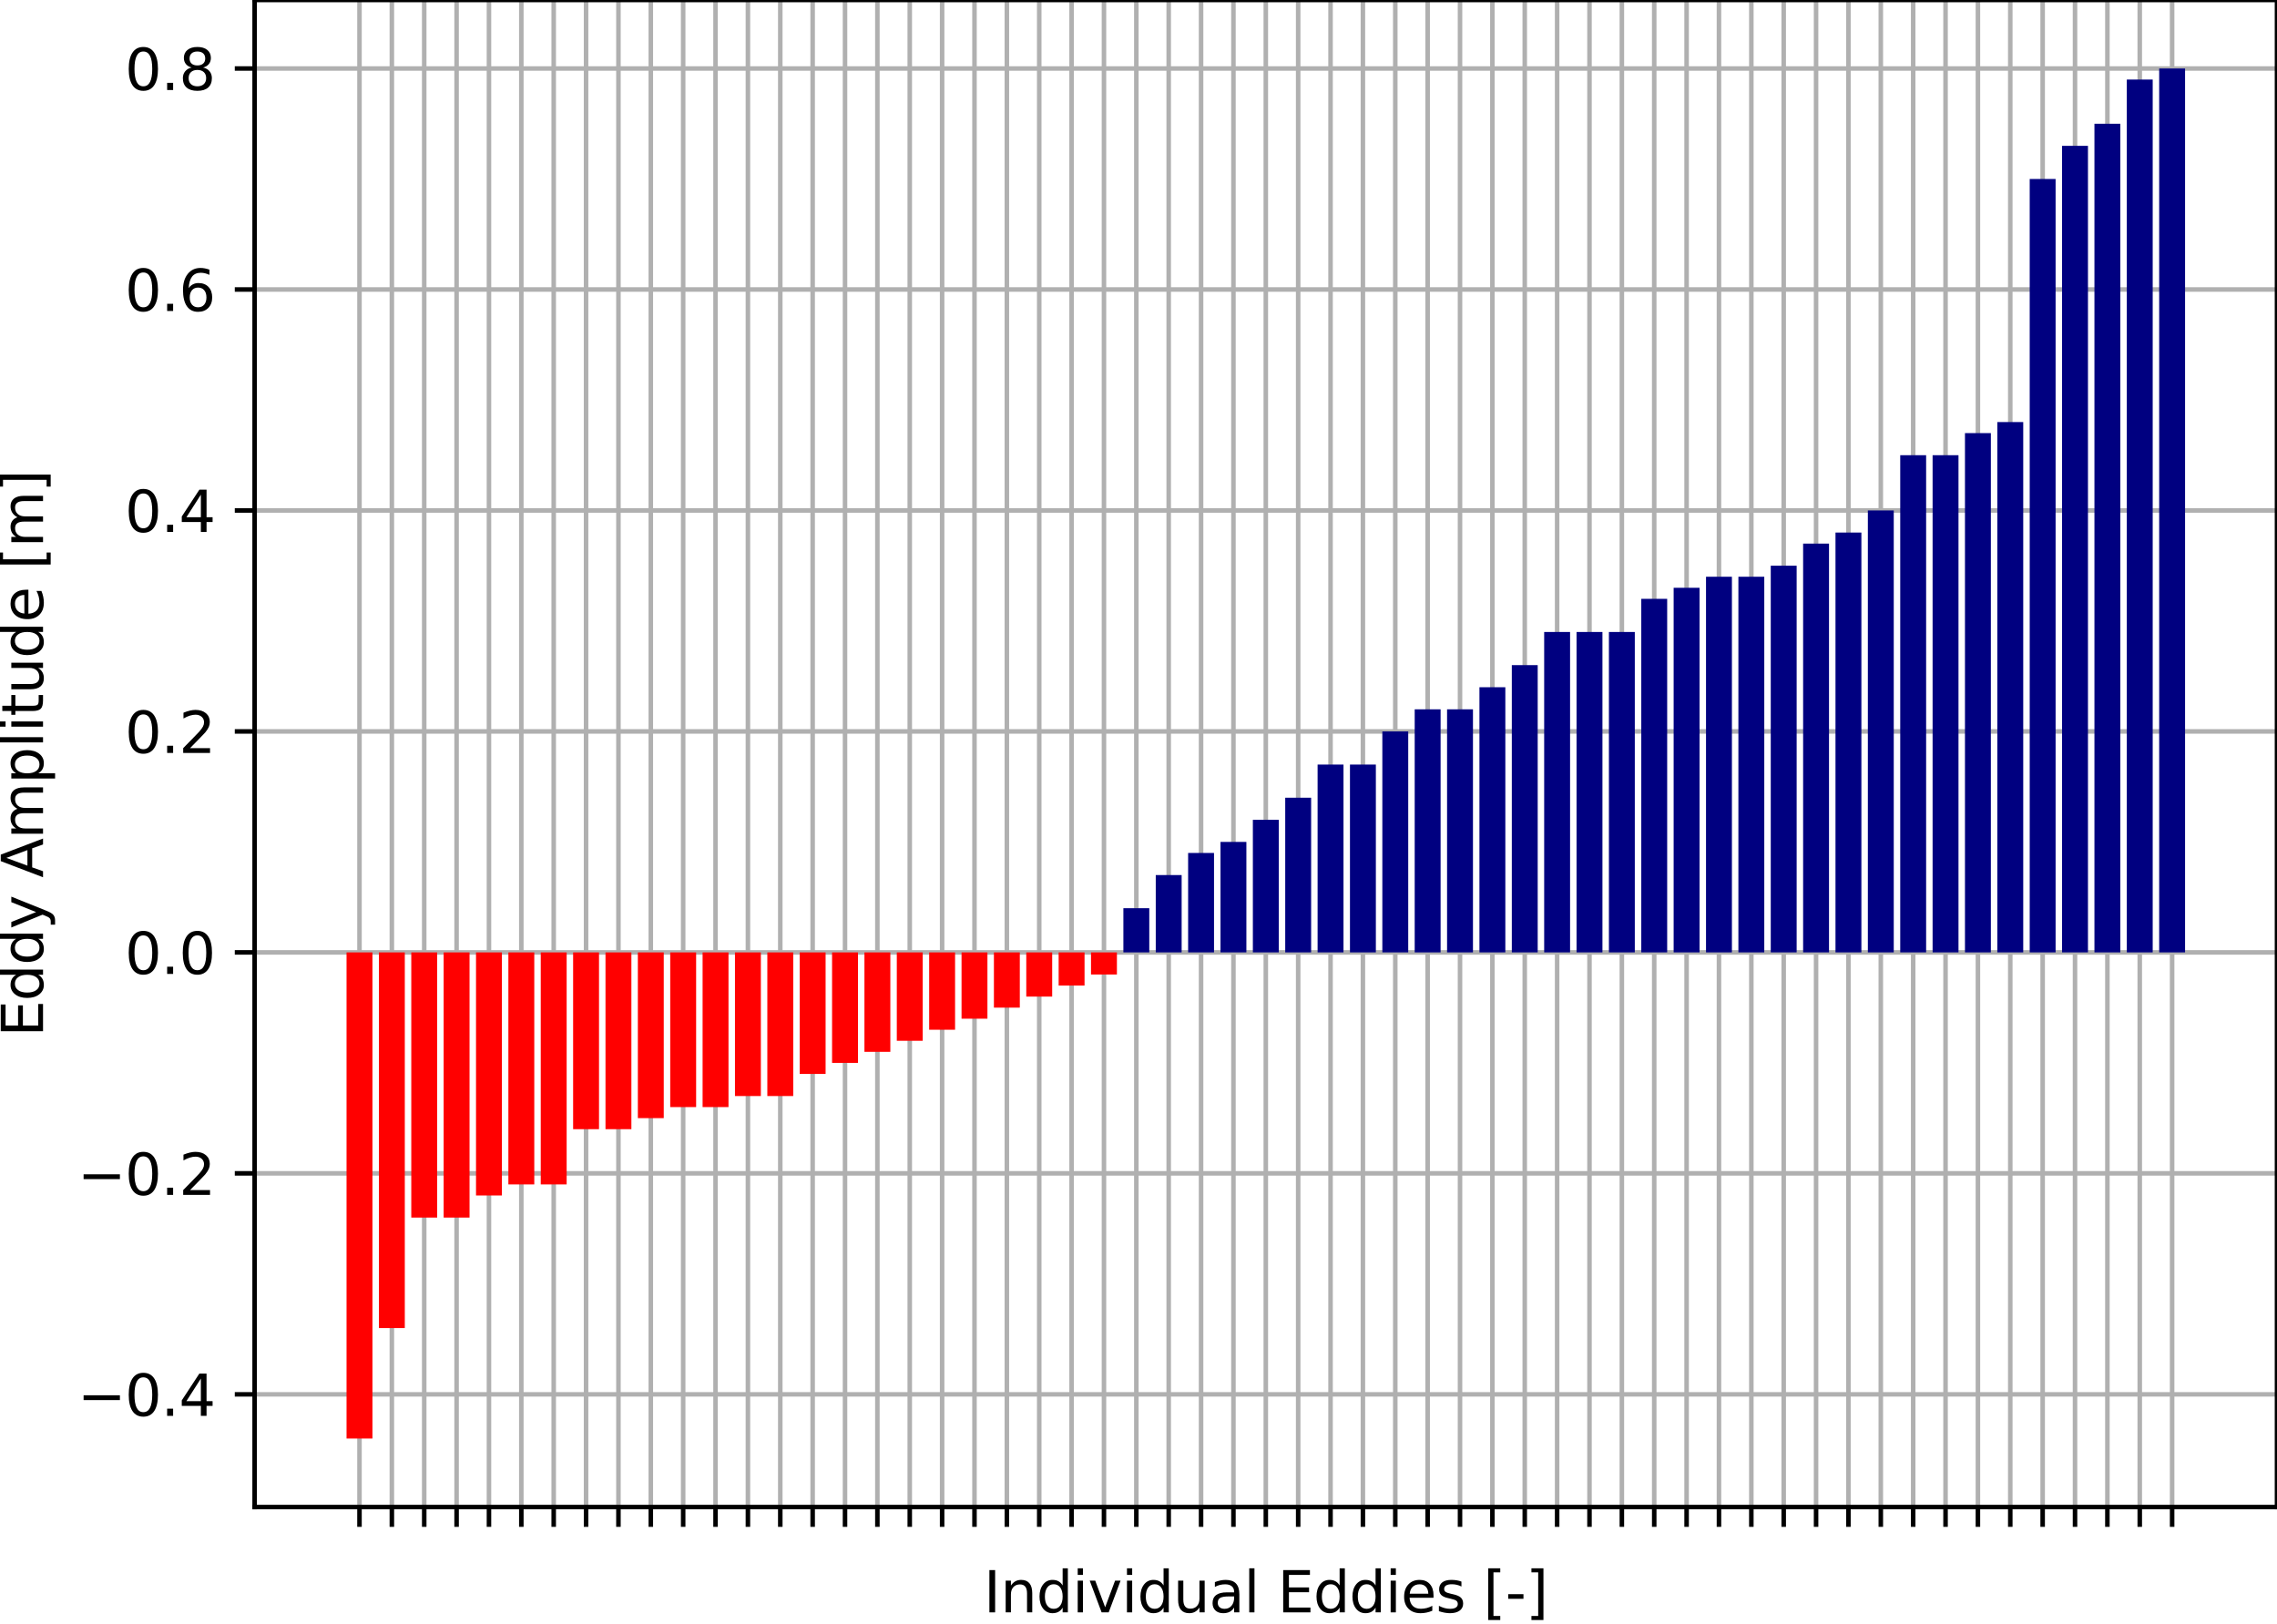 <?xml version="1.0" encoding="utf-8" standalone="no"?>
<!DOCTYPE svg PUBLIC "-//W3C//DTD SVG 1.1//EN"
  "http://www.w3.org/Graphics/SVG/1.1/DTD/svg11.dtd">
<svg xmlns:xlink="http://www.w3.org/1999/xlink" width="402.081pt" height="286.79pt" viewBox="0 0 402.081 286.79" xmlns="http://www.w3.org/2000/svg" version="1.1">
 <defs>
  <style type="text/css">*{stroke-linejoin: round; stroke-linecap: butt}</style>
 </defs>
 <g id="figure_1">
  <g id="patch_1">
   <path d="M 0 286.79 
L 402.081 286.79 
L 402.081 -0 
L 0 -0 
z
" style="fill: #ffffff"/>
  </g>
  <g id="axes_1">
   <g id="patch_2">
    <path d="M 44.961 266.112 
L 402.081 266.112 
L 402.081 -0 
L 44.961 -0 
z
" style="fill: #ffffff"/>
   </g>
   <g id="matplotlib.axis_1">
    <g id="xtick_1">
     <g id="line2d_1">
      <path d="M 63.48 266.112 
L 63.48 -0 
" clip-path="url(#pcb99b4ede4)" style="fill: none; stroke: #b0b0b0; stroke-width: 0.8; stroke-linecap: square"/>
     </g>
     <g id="line2d_2">
      <defs>
       <path id="m87796b7825" d="M 0 0 
L 0 3.5 
" style="stroke: #000000; stroke-width: 0.8"/>
      </defs>
      <g>
       <use xlink:href="#m87796b7825" x="63.48" y="266.112" style="stroke: #000000; stroke-width: 0.8"/>
      </g>
     </g>
    </g>
    <g id="xtick_2">
     <g id="line2d_3">
      <path d="M 69.196 266.112 
L 69.196 -0 
" clip-path="url(#pcb99b4ede4)" style="fill: none; stroke: #b0b0b0; stroke-width: 0.8; stroke-linecap: square"/>
     </g>
     <g id="line2d_4">
      <g>
       <use xlink:href="#m87796b7825" x="69.196" y="266.112" style="stroke: #000000; stroke-width: 0.8"/>
      </g>
     </g>
    </g>
    <g id="xtick_3">
     <g id="line2d_5">
      <path d="M 74.911 266.112 
L 74.911 -0 
" clip-path="url(#pcb99b4ede4)" style="fill: none; stroke: #b0b0b0; stroke-width: 0.8; stroke-linecap: square"/>
     </g>
     <g id="line2d_6">
      <g>
       <use xlink:href="#m87796b7825" x="74.911" y="266.112" style="stroke: #000000; stroke-width: 0.8"/>
      </g>
     </g>
    </g>
    <g id="xtick_4">
     <g id="line2d_7">
      <path d="M 80.627 266.112 
L 80.627 -0 
" clip-path="url(#pcb99b4ede4)" style="fill: none; stroke: #b0b0b0; stroke-width: 0.8; stroke-linecap: square"/>
     </g>
     <g id="line2d_8">
      <g>
       <use xlink:href="#m87796b7825" x="80.627" y="266.112" style="stroke: #000000; stroke-width: 0.8"/>
      </g>
     </g>
    </g>
    <g id="xtick_5">
     <g id="line2d_9">
      <path d="M 86.343 266.112 
L 86.343 -0 
" clip-path="url(#pcb99b4ede4)" style="fill: none; stroke: #b0b0b0; stroke-width: 0.8; stroke-linecap: square"/>
     </g>
     <g id="line2d_10">
      <g>
       <use xlink:href="#m87796b7825" x="86.343" y="266.112" style="stroke: #000000; stroke-width: 0.8"/>
      </g>
     </g>
    </g>
    <g id="xtick_6">
     <g id="line2d_11">
      <path d="M 92.059 266.112 
L 92.059 -0 
" clip-path="url(#pcb99b4ede4)" style="fill: none; stroke: #b0b0b0; stroke-width: 0.8; stroke-linecap: square"/>
     </g>
     <g id="line2d_12">
      <g>
       <use xlink:href="#m87796b7825" x="92.059" y="266.112" style="stroke: #000000; stroke-width: 0.8"/>
      </g>
     </g>
    </g>
    <g id="xtick_7">
     <g id="line2d_13">
      <path d="M 97.774 266.112 
L 97.774 -0 
" clip-path="url(#pcb99b4ede4)" style="fill: none; stroke: #b0b0b0; stroke-width: 0.8; stroke-linecap: square"/>
     </g>
     <g id="line2d_14">
      <g>
       <use xlink:href="#m87796b7825" x="97.774" y="266.112" style="stroke: #000000; stroke-width: 0.8"/>
      </g>
     </g>
    </g>
    <g id="xtick_8">
     <g id="line2d_15">
      <path d="M 103.49 266.112 
L 103.49 -0 
" clip-path="url(#pcb99b4ede4)" style="fill: none; stroke: #b0b0b0; stroke-width: 0.8; stroke-linecap: square"/>
     </g>
     <g id="line2d_16">
      <g>
       <use xlink:href="#m87796b7825" x="103.49" y="266.112" style="stroke: #000000; stroke-width: 0.8"/>
      </g>
     </g>
    </g>
    <g id="xtick_9">
     <g id="line2d_17">
      <path d="M 109.206 266.112 
L 109.206 -0 
" clip-path="url(#pcb99b4ede4)" style="fill: none; stroke: #b0b0b0; stroke-width: 0.8; stroke-linecap: square"/>
     </g>
     <g id="line2d_18">
      <g>
       <use xlink:href="#m87796b7825" x="109.206" y="266.112" style="stroke: #000000; stroke-width: 0.8"/>
      </g>
     </g>
    </g>
    <g id="xtick_10">
     <g id="line2d_19">
      <path d="M 114.922 266.112 
L 114.922 -0 
" clip-path="url(#pcb99b4ede4)" style="fill: none; stroke: #b0b0b0; stroke-width: 0.8; stroke-linecap: square"/>
     </g>
     <g id="line2d_20">
      <g>
       <use xlink:href="#m87796b7825" x="114.922" y="266.112" style="stroke: #000000; stroke-width: 0.8"/>
      </g>
     </g>
    </g>
    <g id="xtick_11">
     <g id="line2d_21">
      <path d="M 120.637 266.112 
L 120.637 -0 
" clip-path="url(#pcb99b4ede4)" style="fill: none; stroke: #b0b0b0; stroke-width: 0.8; stroke-linecap: square"/>
     </g>
     <g id="line2d_22">
      <g>
       <use xlink:href="#m87796b7825" x="120.637" y="266.112" style="stroke: #000000; stroke-width: 0.8"/>
      </g>
     </g>
    </g>
    <g id="xtick_12">
     <g id="line2d_23">
      <path d="M 126.353 266.112 
L 126.353 -0 
" clip-path="url(#pcb99b4ede4)" style="fill: none; stroke: #b0b0b0; stroke-width: 0.8; stroke-linecap: square"/>
     </g>
     <g id="line2d_24">
      <g>
       <use xlink:href="#m87796b7825" x="126.353" y="266.112" style="stroke: #000000; stroke-width: 0.8"/>
      </g>
     </g>
    </g>
    <g id="xtick_13">
     <g id="line2d_25">
      <path d="M 132.069 266.112 
L 132.069 -0 
" clip-path="url(#pcb99b4ede4)" style="fill: none; stroke: #b0b0b0; stroke-width: 0.8; stroke-linecap: square"/>
     </g>
     <g id="line2d_26">
      <g>
       <use xlink:href="#m87796b7825" x="132.069" y="266.112" style="stroke: #000000; stroke-width: 0.8"/>
      </g>
     </g>
    </g>
    <g id="xtick_14">
     <g id="line2d_27">
      <path d="M 137.785 266.112 
L 137.785 -0 
" clip-path="url(#pcb99b4ede4)" style="fill: none; stroke: #b0b0b0; stroke-width: 0.8; stroke-linecap: square"/>
     </g>
     <g id="line2d_28">
      <g>
       <use xlink:href="#m87796b7825" x="137.785" y="266.112" style="stroke: #000000; stroke-width: 0.8"/>
      </g>
     </g>
    </g>
    <g id="xtick_15">
     <g id="line2d_29">
      <path d="M 143.5 266.112 
L 143.5 -0 
" clip-path="url(#pcb99b4ede4)" style="fill: none; stroke: #b0b0b0; stroke-width: 0.8; stroke-linecap: square"/>
     </g>
     <g id="line2d_30">
      <g>
       <use xlink:href="#m87796b7825" x="143.5" y="266.112" style="stroke: #000000; stroke-width: 0.8"/>
      </g>
     </g>
    </g>
    <g id="xtick_16">
     <g id="line2d_31">
      <path d="M 149.216 266.112 
L 149.216 -0 
" clip-path="url(#pcb99b4ede4)" style="fill: none; stroke: #b0b0b0; stroke-width: 0.8; stroke-linecap: square"/>
     </g>
     <g id="line2d_32">
      <g>
       <use xlink:href="#m87796b7825" x="149.216" y="266.112" style="stroke: #000000; stroke-width: 0.8"/>
      </g>
     </g>
    </g>
    <g id="xtick_17">
     <g id="line2d_33">
      <path d="M 154.932 266.112 
L 154.932 -0 
" clip-path="url(#pcb99b4ede4)" style="fill: none; stroke: #b0b0b0; stroke-width: 0.8; stroke-linecap: square"/>
     </g>
     <g id="line2d_34">
      <g>
       <use xlink:href="#m87796b7825" x="154.932" y="266.112" style="stroke: #000000; stroke-width: 0.8"/>
      </g>
     </g>
    </g>
    <g id="xtick_18">
     <g id="line2d_35">
      <path d="M 160.648 266.112 
L 160.648 -0 
" clip-path="url(#pcb99b4ede4)" style="fill: none; stroke: #b0b0b0; stroke-width: 0.8; stroke-linecap: square"/>
     </g>
     <g id="line2d_36">
      <g>
       <use xlink:href="#m87796b7825" x="160.648" y="266.112" style="stroke: #000000; stroke-width: 0.8"/>
      </g>
     </g>
    </g>
    <g id="xtick_19">
     <g id="line2d_37">
      <path d="M 166.363 266.112 
L 166.363 -0 
" clip-path="url(#pcb99b4ede4)" style="fill: none; stroke: #b0b0b0; stroke-width: 0.8; stroke-linecap: square"/>
     </g>
     <g id="line2d_38">
      <g>
       <use xlink:href="#m87796b7825" x="166.363" y="266.112" style="stroke: #000000; stroke-width: 0.8"/>
      </g>
     </g>
    </g>
    <g id="xtick_20">
     <g id="line2d_39">
      <path d="M 172.079 266.112 
L 172.079 -0 
" clip-path="url(#pcb99b4ede4)" style="fill: none; stroke: #b0b0b0; stroke-width: 0.8; stroke-linecap: square"/>
     </g>
     <g id="line2d_40">
      <g>
       <use xlink:href="#m87796b7825" x="172.079" y="266.112" style="stroke: #000000; stroke-width: 0.8"/>
      </g>
     </g>
    </g>
    <g id="xtick_21">
     <g id="line2d_41">
      <path d="M 177.795 266.112 
L 177.795 -0 
" clip-path="url(#pcb99b4ede4)" style="fill: none; stroke: #b0b0b0; stroke-width: 0.8; stroke-linecap: square"/>
     </g>
     <g id="line2d_42">
      <g>
       <use xlink:href="#m87796b7825" x="177.795" y="266.112" style="stroke: #000000; stroke-width: 0.8"/>
      </g>
     </g>
    </g>
    <g id="xtick_22">
     <g id="line2d_43">
      <path d="M 183.511 266.112 
L 183.511 -0 
" clip-path="url(#pcb99b4ede4)" style="fill: none; stroke: #b0b0b0; stroke-width: 0.8; stroke-linecap: square"/>
     </g>
     <g id="line2d_44">
      <g>
       <use xlink:href="#m87796b7825" x="183.511" y="266.112" style="stroke: #000000; stroke-width: 0.8"/>
      </g>
     </g>
    </g>
    <g id="xtick_23">
     <g id="line2d_45">
      <path d="M 189.226 266.112 
L 189.226 -0 
" clip-path="url(#pcb99b4ede4)" style="fill: none; stroke: #b0b0b0; stroke-width: 0.8; stroke-linecap: square"/>
     </g>
     <g id="line2d_46">
      <g>
       <use xlink:href="#m87796b7825" x="189.226" y="266.112" style="stroke: #000000; stroke-width: 0.8"/>
      </g>
     </g>
    </g>
    <g id="xtick_24">
     <g id="line2d_47">
      <path d="M 194.942 266.112 
L 194.942 -0 
" clip-path="url(#pcb99b4ede4)" style="fill: none; stroke: #b0b0b0; stroke-width: 0.8; stroke-linecap: square"/>
     </g>
     <g id="line2d_48">
      <g>
       <use xlink:href="#m87796b7825" x="194.942" y="266.112" style="stroke: #000000; stroke-width: 0.8"/>
      </g>
     </g>
    </g>
    <g id="xtick_25">
     <g id="line2d_49">
      <path d="M 200.658 266.112 
L 200.658 -0 
" clip-path="url(#pcb99b4ede4)" style="fill: none; stroke: #b0b0b0; stroke-width: 0.8; stroke-linecap: square"/>
     </g>
     <g id="line2d_50">
      <g>
       <use xlink:href="#m87796b7825" x="200.658" y="266.112" style="stroke: #000000; stroke-width: 0.8"/>
      </g>
     </g>
    </g>
    <g id="xtick_26">
     <g id="line2d_51">
      <path d="M 206.374 266.112 
L 206.374 -0 
" clip-path="url(#pcb99b4ede4)" style="fill: none; stroke: #b0b0b0; stroke-width: 0.8; stroke-linecap: square"/>
     </g>
     <g id="line2d_52">
      <g>
       <use xlink:href="#m87796b7825" x="206.374" y="266.112" style="stroke: #000000; stroke-width: 0.8"/>
      </g>
     </g>
    </g>
    <g id="xtick_27">
     <g id="line2d_53">
      <path d="M 212.089 266.112 
L 212.089 -0 
" clip-path="url(#pcb99b4ede4)" style="fill: none; stroke: #b0b0b0; stroke-width: 0.8; stroke-linecap: square"/>
     </g>
     <g id="line2d_54">
      <g>
       <use xlink:href="#m87796b7825" x="212.089" y="266.112" style="stroke: #000000; stroke-width: 0.8"/>
      </g>
     </g>
    </g>
    <g id="xtick_28">
     <g id="line2d_55">
      <path d="M 217.805 266.112 
L 217.805 -0 
" clip-path="url(#pcb99b4ede4)" style="fill: none; stroke: #b0b0b0; stroke-width: 0.8; stroke-linecap: square"/>
     </g>
     <g id="line2d_56">
      <g>
       <use xlink:href="#m87796b7825" x="217.805" y="266.112" style="stroke: #000000; stroke-width: 0.8"/>
      </g>
     </g>
    </g>
    <g id="xtick_29">
     <g id="line2d_57">
      <path d="M 223.521 266.112 
L 223.521 -0 
" clip-path="url(#pcb99b4ede4)" style="fill: none; stroke: #b0b0b0; stroke-width: 0.8; stroke-linecap: square"/>
     </g>
     <g id="line2d_58">
      <g>
       <use xlink:href="#m87796b7825" x="223.521" y="266.112" style="stroke: #000000; stroke-width: 0.8"/>
      </g>
     </g>
    </g>
    <g id="xtick_30">
     <g id="line2d_59">
      <path d="M 229.237 266.112 
L 229.237 -0 
" clip-path="url(#pcb99b4ede4)" style="fill: none; stroke: #b0b0b0; stroke-width: 0.8; stroke-linecap: square"/>
     </g>
     <g id="line2d_60">
      <g>
       <use xlink:href="#m87796b7825" x="229.237" y="266.112" style="stroke: #000000; stroke-width: 0.8"/>
      </g>
     </g>
    </g>
    <g id="xtick_31">
     <g id="line2d_61">
      <path d="M 234.952 266.112 
L 234.952 -0 
" clip-path="url(#pcb99b4ede4)" style="fill: none; stroke: #b0b0b0; stroke-width: 0.8; stroke-linecap: square"/>
     </g>
     <g id="line2d_62">
      <g>
       <use xlink:href="#m87796b7825" x="234.952" y="266.112" style="stroke: #000000; stroke-width: 0.8"/>
      </g>
     </g>
    </g>
    <g id="xtick_32">
     <g id="line2d_63">
      <path d="M 240.668 266.112 
L 240.668 -0 
" clip-path="url(#pcb99b4ede4)" style="fill: none; stroke: #b0b0b0; stroke-width: 0.8; stroke-linecap: square"/>
     </g>
     <g id="line2d_64">
      <g>
       <use xlink:href="#m87796b7825" x="240.668" y="266.112" style="stroke: #000000; stroke-width: 0.8"/>
      </g>
     </g>
    </g>
    <g id="xtick_33">
     <g id="line2d_65">
      <path d="M 246.384 266.112 
L 246.384 -0 
" clip-path="url(#pcb99b4ede4)" style="fill: none; stroke: #b0b0b0; stroke-width: 0.8; stroke-linecap: square"/>
     </g>
     <g id="line2d_66">
      <g>
       <use xlink:href="#m87796b7825" x="246.384" y="266.112" style="stroke: #000000; stroke-width: 0.8"/>
      </g>
     </g>
    </g>
    <g id="xtick_34">
     <g id="line2d_67">
      <path d="M 252.1 266.112 
L 252.1 -0 
" clip-path="url(#pcb99b4ede4)" style="fill: none; stroke: #b0b0b0; stroke-width: 0.8; stroke-linecap: square"/>
     </g>
     <g id="line2d_68">
      <g>
       <use xlink:href="#m87796b7825" x="252.1" y="266.112" style="stroke: #000000; stroke-width: 0.8"/>
      </g>
     </g>
    </g>
    <g id="xtick_35">
     <g id="line2d_69">
      <path d="M 257.815 266.112 
L 257.815 -0 
" clip-path="url(#pcb99b4ede4)" style="fill: none; stroke: #b0b0b0; stroke-width: 0.8; stroke-linecap: square"/>
     </g>
     <g id="line2d_70">
      <g>
       <use xlink:href="#m87796b7825" x="257.815" y="266.112" style="stroke: #000000; stroke-width: 0.8"/>
      </g>
     </g>
    </g>
    <g id="xtick_36">
     <g id="line2d_71">
      <path d="M 263.531 266.112 
L 263.531 -0 
" clip-path="url(#pcb99b4ede4)" style="fill: none; stroke: #b0b0b0; stroke-width: 0.8; stroke-linecap: square"/>
     </g>
     <g id="line2d_72">
      <g>
       <use xlink:href="#m87796b7825" x="263.531" y="266.112" style="stroke: #000000; stroke-width: 0.8"/>
      </g>
     </g>
    </g>
    <g id="xtick_37">
     <g id="line2d_73">
      <path d="M 269.247 266.112 
L 269.247 -0 
" clip-path="url(#pcb99b4ede4)" style="fill: none; stroke: #b0b0b0; stroke-width: 0.8; stroke-linecap: square"/>
     </g>
     <g id="line2d_74">
      <g>
       <use xlink:href="#m87796b7825" x="269.247" y="266.112" style="stroke: #000000; stroke-width: 0.8"/>
      </g>
     </g>
    </g>
    <g id="xtick_38">
     <g id="line2d_75">
      <path d="M 274.963 266.112 
L 274.963 -0 
" clip-path="url(#pcb99b4ede4)" style="fill: none; stroke: #b0b0b0; stroke-width: 0.8; stroke-linecap: square"/>
     </g>
     <g id="line2d_76">
      <g>
       <use xlink:href="#m87796b7825" x="274.963" y="266.112" style="stroke: #000000; stroke-width: 0.8"/>
      </g>
     </g>
    </g>
    <g id="xtick_39">
     <g id="line2d_77">
      <path d="M 280.678 266.112 
L 280.678 -0 
" clip-path="url(#pcb99b4ede4)" style="fill: none; stroke: #b0b0b0; stroke-width: 0.8; stroke-linecap: square"/>
     </g>
     <g id="line2d_78">
      <g>
       <use xlink:href="#m87796b7825" x="280.678" y="266.112" style="stroke: #000000; stroke-width: 0.8"/>
      </g>
     </g>
    </g>
    <g id="xtick_40">
     <g id="line2d_79">
      <path d="M 286.394 266.112 
L 286.394 -0 
" clip-path="url(#pcb99b4ede4)" style="fill: none; stroke: #b0b0b0; stroke-width: 0.8; stroke-linecap: square"/>
     </g>
     <g id="line2d_80">
      <g>
       <use xlink:href="#m87796b7825" x="286.394" y="266.112" style="stroke: #000000; stroke-width: 0.8"/>
      </g>
     </g>
    </g>
    <g id="xtick_41">
     <g id="line2d_81">
      <path d="M 292.11 266.112 
L 292.11 -0 
" clip-path="url(#pcb99b4ede4)" style="fill: none; stroke: #b0b0b0; stroke-width: 0.8; stroke-linecap: square"/>
     </g>
     <g id="line2d_82">
      <g>
       <use xlink:href="#m87796b7825" x="292.11" y="266.112" style="stroke: #000000; stroke-width: 0.8"/>
      </g>
     </g>
    </g>
    <g id="xtick_42">
     <g id="line2d_83">
      <path d="M 297.826 266.112 
L 297.826 -0 
" clip-path="url(#pcb99b4ede4)" style="fill: none; stroke: #b0b0b0; stroke-width: 0.8; stroke-linecap: square"/>
     </g>
     <g id="line2d_84">
      <g>
       <use xlink:href="#m87796b7825" x="297.826" y="266.112" style="stroke: #000000; stroke-width: 0.8"/>
      </g>
     </g>
    </g>
    <g id="xtick_43">
     <g id="line2d_85">
      <path d="M 303.541 266.112 
L 303.541 -0 
" clip-path="url(#pcb99b4ede4)" style="fill: none; stroke: #b0b0b0; stroke-width: 0.8; stroke-linecap: square"/>
     </g>
     <g id="line2d_86">
      <g>
       <use xlink:href="#m87796b7825" x="303.541" y="266.112" style="stroke: #000000; stroke-width: 0.8"/>
      </g>
     </g>
    </g>
    <g id="xtick_44">
     <g id="line2d_87">
      <path d="M 309.257 266.112 
L 309.257 -0 
" clip-path="url(#pcb99b4ede4)" style="fill: none; stroke: #b0b0b0; stroke-width: 0.8; stroke-linecap: square"/>
     </g>
     <g id="line2d_88">
      <g>
       <use xlink:href="#m87796b7825" x="309.257" y="266.112" style="stroke: #000000; stroke-width: 0.8"/>
      </g>
     </g>
    </g>
    <g id="xtick_45">
     <g id="line2d_89">
      <path d="M 314.973 266.112 
L 314.973 -0 
" clip-path="url(#pcb99b4ede4)" style="fill: none; stroke: #b0b0b0; stroke-width: 0.8; stroke-linecap: square"/>
     </g>
     <g id="line2d_90">
      <g>
       <use xlink:href="#m87796b7825" x="314.973" y="266.112" style="stroke: #000000; stroke-width: 0.8"/>
      </g>
     </g>
    </g>
    <g id="xtick_46">
     <g id="line2d_91">
      <path d="M 320.689 266.112 
L 320.689 -0 
" clip-path="url(#pcb99b4ede4)" style="fill: none; stroke: #b0b0b0; stroke-width: 0.8; stroke-linecap: square"/>
     </g>
     <g id="line2d_92">
      <g>
       <use xlink:href="#m87796b7825" x="320.689" y="266.112" style="stroke: #000000; stroke-width: 0.8"/>
      </g>
     </g>
    </g>
    <g id="xtick_47">
     <g id="line2d_93">
      <path d="M 326.404 266.112 
L 326.404 -0 
" clip-path="url(#pcb99b4ede4)" style="fill: none; stroke: #b0b0b0; stroke-width: 0.8; stroke-linecap: square"/>
     </g>
     <g id="line2d_94">
      <g>
       <use xlink:href="#m87796b7825" x="326.404" y="266.112" style="stroke: #000000; stroke-width: 0.8"/>
      </g>
     </g>
    </g>
    <g id="xtick_48">
     <g id="line2d_95">
      <path d="M 332.12 266.112 
L 332.12 -0 
" clip-path="url(#pcb99b4ede4)" style="fill: none; stroke: #b0b0b0; stroke-width: 0.8; stroke-linecap: square"/>
     </g>
     <g id="line2d_96">
      <g>
       <use xlink:href="#m87796b7825" x="332.12" y="266.112" style="stroke: #000000; stroke-width: 0.8"/>
      </g>
     </g>
    </g>
    <g id="xtick_49">
     <g id="line2d_97">
      <path d="M 337.836 266.112 
L 337.836 -0 
" clip-path="url(#pcb99b4ede4)" style="fill: none; stroke: #b0b0b0; stroke-width: 0.8; stroke-linecap: square"/>
     </g>
     <g id="line2d_98">
      <g>
       <use xlink:href="#m87796b7825" x="337.836" y="266.112" style="stroke: #000000; stroke-width: 0.8"/>
      </g>
     </g>
    </g>
    <g id="xtick_50">
     <g id="line2d_99">
      <path d="M 343.552 266.112 
L 343.552 -0 
" clip-path="url(#pcb99b4ede4)" style="fill: none; stroke: #b0b0b0; stroke-width: 0.8; stroke-linecap: square"/>
     </g>
     <g id="line2d_100">
      <g>
       <use xlink:href="#m87796b7825" x="343.552" y="266.112" style="stroke: #000000; stroke-width: 0.8"/>
      </g>
     </g>
    </g>
    <g id="xtick_51">
     <g id="line2d_101">
      <path d="M 349.267 266.112 
L 349.267 -0 
" clip-path="url(#pcb99b4ede4)" style="fill: none; stroke: #b0b0b0; stroke-width: 0.8; stroke-linecap: square"/>
     </g>
     <g id="line2d_102">
      <g>
       <use xlink:href="#m87796b7825" x="349.267" y="266.112" style="stroke: #000000; stroke-width: 0.8"/>
      </g>
     </g>
    </g>
    <g id="xtick_52">
     <g id="line2d_103">
      <path d="M 354.983 266.112 
L 354.983 -0 
" clip-path="url(#pcb99b4ede4)" style="fill: none; stroke: #b0b0b0; stroke-width: 0.8; stroke-linecap: square"/>
     </g>
     <g id="line2d_104">
      <g>
       <use xlink:href="#m87796b7825" x="354.983" y="266.112" style="stroke: #000000; stroke-width: 0.8"/>
      </g>
     </g>
    </g>
    <g id="xtick_53">
     <g id="line2d_105">
      <path d="M 360.699 266.112 
L 360.699 -0 
" clip-path="url(#pcb99b4ede4)" style="fill: none; stroke: #b0b0b0; stroke-width: 0.8; stroke-linecap: square"/>
     </g>
     <g id="line2d_106">
      <g>
       <use xlink:href="#m87796b7825" x="360.699" y="266.112" style="stroke: #000000; stroke-width: 0.8"/>
      </g>
     </g>
    </g>
    <g id="xtick_54">
     <g id="line2d_107">
      <path d="M 366.415 266.112 
L 366.415 -0 
" clip-path="url(#pcb99b4ede4)" style="fill: none; stroke: #b0b0b0; stroke-width: 0.8; stroke-linecap: square"/>
     </g>
     <g id="line2d_108">
      <g>
       <use xlink:href="#m87796b7825" x="366.415" y="266.112" style="stroke: #000000; stroke-width: 0.8"/>
      </g>
     </g>
    </g>
    <g id="xtick_55">
     <g id="line2d_109">
      <path d="M 372.13 266.112 
L 372.13 -0 
" clip-path="url(#pcb99b4ede4)" style="fill: none; stroke: #b0b0b0; stroke-width: 0.8; stroke-linecap: square"/>
     </g>
     <g id="line2d_110">
      <g>
       <use xlink:href="#m87796b7825" x="372.13" y="266.112" style="stroke: #000000; stroke-width: 0.8"/>
      </g>
     </g>
    </g>
    <g id="xtick_56">
     <g id="line2d_111">
      <path d="M 377.846 266.112 
L 377.846 -0 
" clip-path="url(#pcb99b4ede4)" style="fill: none; stroke: #b0b0b0; stroke-width: 0.8; stroke-linecap: square"/>
     </g>
     <g id="line2d_112">
      <g>
       <use xlink:href="#m87796b7825" x="377.846" y="266.112" style="stroke: #000000; stroke-width: 0.8"/>
      </g>
     </g>
    </g>
    <g id="xtick_57">
     <g id="line2d_113">
      <path d="M 383.562 266.112 
L 383.562 -0 
" clip-path="url(#pcb99b4ede4)" style="fill: none; stroke: #b0b0b0; stroke-width: 0.8; stroke-linecap: square"/>
     </g>
     <g id="line2d_114">
      <g>
       <use xlink:href="#m87796b7825" x="383.562" y="266.112" style="stroke: #000000; stroke-width: 0.8"/>
      </g>
     </g>
    </g>
    <g id="text_1">
     <!-- Individual Eddies [-] -->
     <g transform="translate(173.708 284.71)scale(0.1 -0.1)">
      <defs>
       <path id="DejaVuSans-49" d="M 628 4666 
L 1259 4666 
L 1259 0 
L 628 0 
L 628 4666 
z
" transform="scale(0.016)"/>
       <path id="DejaVuSans-6e" d="M 3513 2113 
L 3513 0 
L 2938 0 
L 2938 2094 
Q 2938 2591 2744 2837 
Q 2550 3084 2163 3084 
Q 1697 3084 1428 2787 
Q 1159 2491 1159 1978 
L 1159 0 
L 581 0 
L 581 3500 
L 1159 3500 
L 1159 2956 
Q 1366 3272 1645 3428 
Q 1925 3584 2291 3584 
Q 2894 3584 3203 3211 
Q 3513 2838 3513 2113 
z
" transform="scale(0.016)"/>
       <path id="DejaVuSans-64" d="M 2906 2969 
L 2906 4863 
L 3481 4863 
L 3481 0 
L 2906 0 
L 2906 525 
Q 2725 213 2448 61 
Q 2172 -91 1784 -91 
Q 1150 -91 751 415 
Q 353 922 353 1747 
Q 353 2572 751 3078 
Q 1150 3584 1784 3584 
Q 2172 3584 2448 3432 
Q 2725 3281 2906 2969 
z
M 947 1747 
Q 947 1113 1208 752 
Q 1469 391 1925 391 
Q 2381 391 2643 752 
Q 2906 1113 2906 1747 
Q 2906 2381 2643 2742 
Q 2381 3103 1925 3103 
Q 1469 3103 1208 2742 
Q 947 2381 947 1747 
z
" transform="scale(0.016)"/>
       <path id="DejaVuSans-69" d="M 603 3500 
L 1178 3500 
L 1178 0 
L 603 0 
L 603 3500 
z
M 603 4863 
L 1178 4863 
L 1178 4134 
L 603 4134 
L 603 4863 
z
" transform="scale(0.016)"/>
       <path id="DejaVuSans-76" d="M 191 3500 
L 800 3500 
L 1894 563 
L 2988 3500 
L 3597 3500 
L 2284 0 
L 1503 0 
L 191 3500 
z
" transform="scale(0.016)"/>
       <path id="DejaVuSans-75" d="M 544 1381 
L 544 3500 
L 1119 3500 
L 1119 1403 
Q 1119 906 1312 657 
Q 1506 409 1894 409 
Q 2359 409 2629 706 
Q 2900 1003 2900 1516 
L 2900 3500 
L 3475 3500 
L 3475 0 
L 2900 0 
L 2900 538 
Q 2691 219 2414 64 
Q 2138 -91 1772 -91 
Q 1169 -91 856 284 
Q 544 659 544 1381 
z
M 1991 3584 
L 1991 3584 
z
" transform="scale(0.016)"/>
       <path id="DejaVuSans-61" d="M 2194 1759 
Q 1497 1759 1228 1600 
Q 959 1441 959 1056 
Q 959 750 1161 570 
Q 1363 391 1709 391 
Q 2188 391 2477 730 
Q 2766 1069 2766 1631 
L 2766 1759 
L 2194 1759 
z
M 3341 1997 
L 3341 0 
L 2766 0 
L 2766 531 
Q 2569 213 2275 61 
Q 1981 -91 1556 -91 
Q 1019 -91 701 211 
Q 384 513 384 1019 
Q 384 1609 779 1909 
Q 1175 2209 1959 2209 
L 2766 2209 
L 2766 2266 
Q 2766 2663 2505 2880 
Q 2244 3097 1772 3097 
Q 1472 3097 1187 3025 
Q 903 2953 641 2809 
L 641 3341 
Q 956 3463 1253 3523 
Q 1550 3584 1831 3584 
Q 2591 3584 2966 3190 
Q 3341 2797 3341 1997 
z
" transform="scale(0.016)"/>
       <path id="DejaVuSans-6c" d="M 603 4863 
L 1178 4863 
L 1178 0 
L 603 0 
L 603 4863 
z
" transform="scale(0.016)"/>
       <path id="DejaVuSans-20" transform="scale(0.016)"/>
       <path id="DejaVuSans-45" d="M 628 4666 
L 3578 4666 
L 3578 4134 
L 1259 4134 
L 1259 2753 
L 3481 2753 
L 3481 2222 
L 1259 2222 
L 1259 531 
L 3634 531 
L 3634 0 
L 628 0 
L 628 4666 
z
" transform="scale(0.016)"/>
       <path id="DejaVuSans-65" d="M 3597 1894 
L 3597 1613 
L 953 1613 
Q 991 1019 1311 708 
Q 1631 397 2203 397 
Q 2534 397 2845 478 
Q 3156 559 3463 722 
L 3463 178 
Q 3153 47 2828 -22 
Q 2503 -91 2169 -91 
Q 1331 -91 842 396 
Q 353 884 353 1716 
Q 353 2575 817 3079 
Q 1281 3584 2069 3584 
Q 2775 3584 3186 3129 
Q 3597 2675 3597 1894 
z
M 3022 2063 
Q 3016 2534 2758 2815 
Q 2500 3097 2075 3097 
Q 1594 3097 1305 2825 
Q 1016 2553 972 2059 
L 3022 2063 
z
" transform="scale(0.016)"/>
       <path id="DejaVuSans-73" d="M 2834 3397 
L 2834 2853 
Q 2591 2978 2328 3040 
Q 2066 3103 1784 3103 
Q 1356 3103 1142 2972 
Q 928 2841 928 2578 
Q 928 2378 1081 2264 
Q 1234 2150 1697 2047 
L 1894 2003 
Q 2506 1872 2764 1633 
Q 3022 1394 3022 966 
Q 3022 478 2636 193 
Q 2250 -91 1575 -91 
Q 1294 -91 989 -36 
Q 684 19 347 128 
L 347 722 
Q 666 556 975 473 
Q 1284 391 1588 391 
Q 1994 391 2212 530 
Q 2431 669 2431 922 
Q 2431 1156 2273 1281 
Q 2116 1406 1581 1522 
L 1381 1569 
Q 847 1681 609 1914 
Q 372 2147 372 2553 
Q 372 3047 722 3315 
Q 1072 3584 1716 3584 
Q 2034 3584 2315 3537 
Q 2597 3491 2834 3397 
z
" transform="scale(0.016)"/>
       <path id="DejaVuSans-5b" d="M 550 4863 
L 1875 4863 
L 1875 4416 
L 1125 4416 
L 1125 -397 
L 1875 -397 
L 1875 -844 
L 550 -844 
L 550 4863 
z
" transform="scale(0.016)"/>
       <path id="DejaVuSans-2d" d="M 313 2009 
L 1997 2009 
L 1997 1497 
L 313 1497 
L 313 2009 
z
" transform="scale(0.016)"/>
       <path id="DejaVuSans-5d" d="M 1947 4863 
L 1947 -844 
L 622 -844 
L 622 -397 
L 1369 -397 
L 1369 4416 
L 622 4416 
L 622 4863 
L 1947 4863 
z
" transform="scale(0.016)"/>
      </defs>
      <use xlink:href="#DejaVuSans-49"/>
      <use xlink:href="#DejaVuSans-6e" x="29.492"/>
      <use xlink:href="#DejaVuSans-64" x="92.871"/>
      <use xlink:href="#DejaVuSans-69" x="156.348"/>
      <use xlink:href="#DejaVuSans-76" x="184.131"/>
      <use xlink:href="#DejaVuSans-69" x="243.311"/>
      <use xlink:href="#DejaVuSans-64" x="271.094"/>
      <use xlink:href="#DejaVuSans-75" x="334.57"/>
      <use xlink:href="#DejaVuSans-61" x="397.949"/>
      <use xlink:href="#DejaVuSans-6c" x="459.229"/>
      <use xlink:href="#DejaVuSans-20" x="487.012"/>
      <use xlink:href="#DejaVuSans-45" x="518.799"/>
      <use xlink:href="#DejaVuSans-64" x="581.982"/>
      <use xlink:href="#DejaVuSans-64" x="645.459"/>
      <use xlink:href="#DejaVuSans-69" x="708.936"/>
      <use xlink:href="#DejaVuSans-65" x="736.719"/>
      <use xlink:href="#DejaVuSans-73" x="798.242"/>
      <use xlink:href="#DejaVuSans-20" x="850.342"/>
      <use xlink:href="#DejaVuSans-5b" x="882.129"/>
      <use xlink:href="#DejaVuSans-2d" x="921.143"/>
      <use xlink:href="#DejaVuSans-5d" x="957.227"/>
     </g>
    </g>
   </g>
   <g id="matplotlib.axis_2">
    <g id="ytick_1">
     <g id="line2d_115">
      <path d="M 44.961 246.212 
L 402.081 246.212 
" clip-path="url(#pcb99b4ede4)" style="fill: none; stroke: #b0b0b0; stroke-width: 0.8; stroke-linecap: square"/>
     </g>
     <g id="line2d_116">
      <defs>
       <path id="mb6a0d739b1" d="M 0 0 
L -3.5 0 
" style="stroke: #000000; stroke-width: 0.8"/>
      </defs>
      <g>
       <use xlink:href="#mb6a0d739b1" x="44.961" y="246.212" style="stroke: #000000; stroke-width: 0.8"/>
      </g>
     </g>
     <g id="text_2">
      <!-- −0.4 -->
      <g transform="translate(13.678 250.011)scale(0.1 -0.1)">
       <defs>
        <path id="DejaVuSans-2212" d="M 678 2272 
L 4684 2272 
L 4684 1741 
L 678 1741 
L 678 2272 
z
" transform="scale(0.016)"/>
        <path id="DejaVuSans-30" d="M 2034 4250 
Q 1547 4250 1301 3770 
Q 1056 3291 1056 2328 
Q 1056 1369 1301 889 
Q 1547 409 2034 409 
Q 2525 409 2770 889 
Q 3016 1369 3016 2328 
Q 3016 3291 2770 3770 
Q 2525 4250 2034 4250 
z
M 2034 4750 
Q 2819 4750 3233 4129 
Q 3647 3509 3647 2328 
Q 3647 1150 3233 529 
Q 2819 -91 2034 -91 
Q 1250 -91 836 529 
Q 422 1150 422 2328 
Q 422 3509 836 4129 
Q 1250 4750 2034 4750 
z
" transform="scale(0.016)"/>
        <path id="DejaVuSans-2e" d="M 684 794 
L 1344 794 
L 1344 0 
L 684 0 
L 684 794 
z
" transform="scale(0.016)"/>
        <path id="DejaVuSans-34" d="M 2419 4116 
L 825 1625 
L 2419 1625 
L 2419 4116 
z
M 2253 4666 
L 3047 4666 
L 3047 1625 
L 3713 1625 
L 3713 1100 
L 3047 1100 
L 3047 0 
L 2419 0 
L 2419 1100 
L 313 1100 
L 313 1709 
L 2253 4666 
z
" transform="scale(0.016)"/>
       </defs>
       <use xlink:href="#DejaVuSans-2212"/>
       <use xlink:href="#DejaVuSans-30" x="83.789"/>
       <use xlink:href="#DejaVuSans-2e" x="147.412"/>
       <use xlink:href="#DejaVuSans-34" x="179.199"/>
      </g>
     </g>
    </g>
    <g id="ytick_2">
     <g id="line2d_117">
      <path d="M 44.961 207.193 
L 402.081 207.193 
" clip-path="url(#pcb99b4ede4)" style="fill: none; stroke: #b0b0b0; stroke-width: 0.8; stroke-linecap: square"/>
     </g>
     <g id="line2d_118">
      <g>
       <use xlink:href="#mb6a0d739b1" x="44.961" y="207.193" style="stroke: #000000; stroke-width: 0.8"/>
      </g>
     </g>
     <g id="text_3">
      <!-- −0.2 -->
      <g transform="translate(13.678 210.992)scale(0.1 -0.1)">
       <defs>
        <path id="DejaVuSans-32" d="M 1228 531 
L 3431 531 
L 3431 0 
L 469 0 
L 469 531 
Q 828 903 1448 1529 
Q 2069 2156 2228 2338 
Q 2531 2678 2651 2914 
Q 2772 3150 2772 3378 
Q 2772 3750 2511 3984 
Q 2250 4219 1831 4219 
Q 1534 4219 1204 4116 
Q 875 4013 500 3803 
L 500 4441 
Q 881 4594 1212 4672 
Q 1544 4750 1819 4750 
Q 2544 4750 2975 4387 
Q 3406 4025 3406 3419 
Q 3406 3131 3298 2873 
Q 3191 2616 2906 2266 
Q 2828 2175 2409 1742 
Q 1991 1309 1228 531 
z
" transform="scale(0.016)"/>
       </defs>
       <use xlink:href="#DejaVuSans-2212"/>
       <use xlink:href="#DejaVuSans-30" x="83.789"/>
       <use xlink:href="#DejaVuSans-2e" x="147.412"/>
       <use xlink:href="#DejaVuSans-32" x="179.199"/>
      </g>
     </g>
    </g>
    <g id="ytick_3">
     <g id="line2d_119">
      <path d="M 44.961 168.173 
L 402.081 168.173 
" clip-path="url(#pcb99b4ede4)" style="fill: none; stroke: #b0b0b0; stroke-width: 0.8; stroke-linecap: square"/>
     </g>
     <g id="line2d_120">
      <g>
       <use xlink:href="#mb6a0d739b1" x="44.961" y="168.173" style="stroke: #000000; stroke-width: 0.8"/>
      </g>
     </g>
     <g id="text_4">
      <!-- 0.0 -->
      <g transform="translate(22.058 171.973)scale(0.1 -0.1)">
       <use xlink:href="#DejaVuSans-30"/>
       <use xlink:href="#DejaVuSans-2e" x="63.623"/>
       <use xlink:href="#DejaVuSans-30" x="95.41"/>
      </g>
     </g>
    </g>
    <g id="ytick_4">
     <g id="line2d_121">
      <path d="M 44.961 129.154 
L 402.081 129.154 
" clip-path="url(#pcb99b4ede4)" style="fill: none; stroke: #b0b0b0; stroke-width: 0.8; stroke-linecap: square"/>
     </g>
     <g id="line2d_122">
      <g>
       <use xlink:href="#mb6a0d739b1" x="44.961" y="129.154" style="stroke: #000000; stroke-width: 0.8"/>
      </g>
     </g>
     <g id="text_5">
      <!-- 0.2 -->
      <g transform="translate(22.058 132.953)scale(0.1 -0.1)">
       <use xlink:href="#DejaVuSans-30"/>
       <use xlink:href="#DejaVuSans-2e" x="63.623"/>
       <use xlink:href="#DejaVuSans-32" x="95.41"/>
      </g>
     </g>
    </g>
    <g id="ytick_5">
     <g id="line2d_123">
      <path d="M 44.961 90.135 
L 402.081 90.135 
" clip-path="url(#pcb99b4ede4)" style="fill: none; stroke: #b0b0b0; stroke-width: 0.8; stroke-linecap: square"/>
     </g>
     <g id="line2d_124">
      <g>
       <use xlink:href="#mb6a0d739b1" x="44.961" y="90.135" style="stroke: #000000; stroke-width: 0.8"/>
      </g>
     </g>
     <g id="text_6">
      <!-- 0.4 -->
      <g transform="translate(22.058 93.934)scale(0.1 -0.1)">
       <use xlink:href="#DejaVuSans-30"/>
       <use xlink:href="#DejaVuSans-2e" x="63.623"/>
       <use xlink:href="#DejaVuSans-34" x="95.41"/>
      </g>
     </g>
    </g>
    <g id="ytick_6">
     <g id="line2d_125">
      <path d="M 44.961 51.115 
L 402.081 51.115 
" clip-path="url(#pcb99b4ede4)" style="fill: none; stroke: #b0b0b0; stroke-width: 0.8; stroke-linecap: square"/>
     </g>
     <g id="line2d_126">
      <g>
       <use xlink:href="#mb6a0d739b1" x="44.961" y="51.115" style="stroke: #000000; stroke-width: 0.8"/>
      </g>
     </g>
     <g id="text_7">
      <!-- 0.6 -->
      <g transform="translate(22.058 54.915)scale(0.1 -0.1)">
       <defs>
        <path id="DejaVuSans-36" d="M 2113 2584 
Q 1688 2584 1439 2293 
Q 1191 2003 1191 1497 
Q 1191 994 1439 701 
Q 1688 409 2113 409 
Q 2538 409 2786 701 
Q 3034 994 3034 1497 
Q 3034 2003 2786 2293 
Q 2538 2584 2113 2584 
z
M 3366 4563 
L 3366 3988 
Q 3128 4100 2886 4159 
Q 2644 4219 2406 4219 
Q 1781 4219 1451 3797 
Q 1122 3375 1075 2522 
Q 1259 2794 1537 2939 
Q 1816 3084 2150 3084 
Q 2853 3084 3261 2657 
Q 3669 2231 3669 1497 
Q 3669 778 3244 343 
Q 2819 -91 2113 -91 
Q 1303 -91 875 529 
Q 447 1150 447 2328 
Q 447 3434 972 4092 
Q 1497 4750 2381 4750 
Q 2619 4750 2861 4703 
Q 3103 4656 3366 4563 
z
" transform="scale(0.016)"/>
       </defs>
       <use xlink:href="#DejaVuSans-30"/>
       <use xlink:href="#DejaVuSans-2e" x="63.623"/>
       <use xlink:href="#DejaVuSans-36" x="95.41"/>
      </g>
     </g>
    </g>
    <g id="ytick_7">
     <g id="line2d_127">
      <path d="M 44.961 12.096 
L 402.081 12.096 
" clip-path="url(#pcb99b4ede4)" style="fill: none; stroke: #b0b0b0; stroke-width: 0.8; stroke-linecap: square"/>
     </g>
     <g id="line2d_128">
      <g>
       <use xlink:href="#mb6a0d739b1" x="44.961" y="12.096" style="stroke: #000000; stroke-width: 0.8"/>
      </g>
     </g>
     <g id="text_8">
      <!-- 0.8 -->
      <g transform="translate(22.058 15.895)scale(0.1 -0.1)">
       <defs>
        <path id="DejaVuSans-38" d="M 2034 2216 
Q 1584 2216 1326 1975 
Q 1069 1734 1069 1313 
Q 1069 891 1326 650 
Q 1584 409 2034 409 
Q 2484 409 2743 651 
Q 3003 894 3003 1313 
Q 3003 1734 2745 1975 
Q 2488 2216 2034 2216 
z
M 1403 2484 
Q 997 2584 770 2862 
Q 544 3141 544 3541 
Q 544 4100 942 4425 
Q 1341 4750 2034 4750 
Q 2731 4750 3128 4425 
Q 3525 4100 3525 3541 
Q 3525 3141 3298 2862 
Q 3072 2584 2669 2484 
Q 3125 2378 3379 2068 
Q 3634 1759 3634 1313 
Q 3634 634 3220 271 
Q 2806 -91 2034 -91 
Q 1263 -91 848 271 
Q 434 634 434 1313 
Q 434 1759 690 2068 
Q 947 2378 1403 2484 
z
M 1172 3481 
Q 1172 3119 1398 2916 
Q 1625 2713 2034 2713 
Q 2441 2713 2670 2916 
Q 2900 3119 2900 3481 
Q 2900 3844 2670 4047 
Q 2441 4250 2034 4250 
Q 1625 4250 1398 4047 
Q 1172 3844 1172 3481 
z
" transform="scale(0.016)"/>
       </defs>
       <use xlink:href="#DejaVuSans-30"/>
       <use xlink:href="#DejaVuSans-2e" x="63.623"/>
       <use xlink:href="#DejaVuSans-38" x="95.41"/>
      </g>
     </g>
    </g>
    <g id="text_9">
     <!-- Eddy Amplitude [m] -->
     <g transform="translate(7.598 183.096)rotate(-90)scale(0.1 -0.1)">
      <defs>
       <path id="DejaVuSans-79" d="M 2059 -325 
Q 1816 -950 1584 -1140 
Q 1353 -1331 966 -1331 
L 506 -1331 
L 506 -850 
L 844 -850 
Q 1081 -850 1212 -737 
Q 1344 -625 1503 -206 
L 1606 56 
L 191 3500 
L 800 3500 
L 1894 763 
L 2988 3500 
L 3597 3500 
L 2059 -325 
z
" transform="scale(0.016)"/>
       <path id="DejaVuSans-41" d="M 2188 4044 
L 1331 1722 
L 3047 1722 
L 2188 4044 
z
M 1831 4666 
L 2547 4666 
L 4325 0 
L 3669 0 
L 3244 1197 
L 1141 1197 
L 716 0 
L 50 0 
L 1831 4666 
z
" transform="scale(0.016)"/>
       <path id="DejaVuSans-6d" d="M 3328 2828 
Q 3544 3216 3844 3400 
Q 4144 3584 4550 3584 
Q 5097 3584 5394 3201 
Q 5691 2819 5691 2113 
L 5691 0 
L 5113 0 
L 5113 2094 
Q 5113 2597 4934 2840 
Q 4756 3084 4391 3084 
Q 3944 3084 3684 2787 
Q 3425 2491 3425 1978 
L 3425 0 
L 2847 0 
L 2847 2094 
Q 2847 2600 2669 2842 
Q 2491 3084 2119 3084 
Q 1678 3084 1418 2786 
Q 1159 2488 1159 1978 
L 1159 0 
L 581 0 
L 581 3500 
L 1159 3500 
L 1159 2956 
Q 1356 3278 1631 3431 
Q 1906 3584 2284 3584 
Q 2666 3584 2933 3390 
Q 3200 3197 3328 2828 
z
" transform="scale(0.016)"/>
       <path id="DejaVuSans-70" d="M 1159 525 
L 1159 -1331 
L 581 -1331 
L 581 3500 
L 1159 3500 
L 1159 2969 
Q 1341 3281 1617 3432 
Q 1894 3584 2278 3584 
Q 2916 3584 3314 3078 
Q 3713 2572 3713 1747 
Q 3713 922 3314 415 
Q 2916 -91 2278 -91 
Q 1894 -91 1617 61 
Q 1341 213 1159 525 
z
M 3116 1747 
Q 3116 2381 2855 2742 
Q 2594 3103 2138 3103 
Q 1681 3103 1420 2742 
Q 1159 2381 1159 1747 
Q 1159 1113 1420 752 
Q 1681 391 2138 391 
Q 2594 391 2855 752 
Q 3116 1113 3116 1747 
z
" transform="scale(0.016)"/>
       <path id="DejaVuSans-74" d="M 1172 4494 
L 1172 3500 
L 2356 3500 
L 2356 3053 
L 1172 3053 
L 1172 1153 
Q 1172 725 1289 603 
Q 1406 481 1766 481 
L 2356 481 
L 2356 0 
L 1766 0 
Q 1100 0 847 248 
Q 594 497 594 1153 
L 594 3053 
L 172 3053 
L 172 3500 
L 594 3500 
L 594 4494 
L 1172 4494 
z
" transform="scale(0.016)"/>
      </defs>
      <use xlink:href="#DejaVuSans-45"/>
      <use xlink:href="#DejaVuSans-64" x="63.184"/>
      <use xlink:href="#DejaVuSans-64" x="126.66"/>
      <use xlink:href="#DejaVuSans-79" x="190.137"/>
      <use xlink:href="#DejaVuSans-20" x="249.316"/>
      <use xlink:href="#DejaVuSans-41" x="281.104"/>
      <use xlink:href="#DejaVuSans-6d" x="349.512"/>
      <use xlink:href="#DejaVuSans-70" x="446.924"/>
      <use xlink:href="#DejaVuSans-6c" x="510.4"/>
      <use xlink:href="#DejaVuSans-69" x="538.184"/>
      <use xlink:href="#DejaVuSans-74" x="565.967"/>
      <use xlink:href="#DejaVuSans-75" x="605.176"/>
      <use xlink:href="#DejaVuSans-64" x="668.555"/>
      <use xlink:href="#DejaVuSans-65" x="732.031"/>
      <use xlink:href="#DejaVuSans-20" x="793.555"/>
      <use xlink:href="#DejaVuSans-5b" x="825.342"/>
      <use xlink:href="#DejaVuSans-6d" x="864.355"/>
      <use xlink:href="#DejaVuSans-5d" x="961.768"/>
     </g>
    </g>
   </g>
   <g id="patch_3">
    <path d="M 61.194 168.173 
L 65.766 168.173 
L 65.766 254.016 
L 61.194 254.016 
z
" clip-path="url(#pcb99b4ede4)" style="fill: #ff0000"/>
   </g>
   <g id="patch_4">
    <path d="M 66.909 168.173 
L 71.482 168.173 
L 71.482 234.506 
L 66.909 234.506 
z
" clip-path="url(#pcb99b4ede4)" style="fill: #ff0000"/>
   </g>
   <g id="patch_5">
    <path d="M 72.625 168.173 
L 77.198 168.173 
L 77.198 214.997 
L 72.625 214.997 
z
" clip-path="url(#pcb99b4ede4)" style="fill: #ff0000"/>
   </g>
   <g id="patch_6">
    <path d="M 78.341 168.173 
L 82.914 168.173 
L 82.914 214.997 
L 78.341 214.997 
z
" clip-path="url(#pcb99b4ede4)" style="fill: #ff0000"/>
   </g>
   <g id="patch_7">
    <path d="M 84.057 168.173 
L 88.629 168.173 
L 88.629 211.095 
L 84.057 211.095 
z
" clip-path="url(#pcb99b4ede4)" style="fill: #ff0000"/>
   </g>
   <g id="patch_8">
    <path d="M 89.772 168.173 
L 94.345 168.173 
L 94.345 209.144 
L 89.772 209.144 
z
" clip-path="url(#pcb99b4ede4)" style="fill: #ff0000"/>
   </g>
   <g id="patch_9">
    <path d="M 95.488 168.173 
L 100.061 168.173 
L 100.061 209.144 
L 95.488 209.144 
z
" clip-path="url(#pcb99b4ede4)" style="fill: #ff0000"/>
   </g>
   <g id="patch_10">
    <path d="M 101.204 168.173 
L 105.777 168.173 
L 105.777 199.389 
L 101.204 199.389 
z
" clip-path="url(#pcb99b4ede4)" style="fill: #ff0000"/>
   </g>
   <g id="patch_11">
    <path d="M 106.92 168.173 
L 111.492 168.173 
L 111.492 199.389 
L 106.92 199.389 
z
" clip-path="url(#pcb99b4ede4)" style="fill: #ff0000"/>
   </g>
   <g id="patch_12">
    <path d="M 112.635 168.173 
L 117.208 168.173 
L 117.208 197.438 
L 112.635 197.438 
z
" clip-path="url(#pcb99b4ede4)" style="fill: #ff0000"/>
   </g>
   <g id="patch_13">
    <path d="M 118.351 168.173 
L 122.924 168.173 
L 122.924 195.487 
L 118.351 195.487 
z
" clip-path="url(#pcb99b4ede4)" style="fill: #ff0000"/>
   </g>
   <g id="patch_14">
    <path d="M 124.067 168.173 
L 128.64 168.173 
L 128.64 195.487 
L 124.067 195.487 
z
" clip-path="url(#pcb99b4ede4)" style="fill: #ff0000"/>
   </g>
   <g id="patch_15">
    <path d="M 129.783 168.173 
L 134.355 168.173 
L 134.355 193.536 
L 129.783 193.536 
z
" clip-path="url(#pcb99b4ede4)" style="fill: #ff0000"/>
   </g>
   <g id="patch_16">
    <path d="M 135.498 168.173 
L 140.071 168.173 
L 140.071 193.536 
L 135.498 193.536 
z
" clip-path="url(#pcb99b4ede4)" style="fill: #ff0000"/>
   </g>
   <g id="patch_17">
    <path d="M 141.214 168.173 
L 145.787 168.173 
L 145.787 189.634 
L 141.214 189.634 
z
" clip-path="url(#pcb99b4ede4)" style="fill: #ff0000"/>
   </g>
   <g id="patch_18">
    <path d="M 146.93 168.173 
L 151.502 168.173 
L 151.502 187.683 
L 146.93 187.683 
z
" clip-path="url(#pcb99b4ede4)" style="fill: #ff0000"/>
   </g>
   <g id="patch_19">
    <path d="M 152.646 168.173 
L 157.218 168.173 
L 157.218 185.732 
L 152.646 185.732 
z
" clip-path="url(#pcb99b4ede4)" style="fill: #ff0000"/>
   </g>
   <g id="patch_20">
    <path d="M 158.361 168.173 
L 162.934 168.173 
L 162.934 183.781 
L 158.361 183.781 
z
" clip-path="url(#pcb99b4ede4)" style="fill: #ff0000"/>
   </g>
   <g id="patch_21">
    <path d="M 164.077 168.173 
L 168.65 168.173 
L 168.65 181.83 
L 164.077 181.83 
z
" clip-path="url(#pcb99b4ede4)" style="fill: #ff0000"/>
   </g>
   <g id="patch_22">
    <path d="M 169.793 168.173 
L 174.365 168.173 
L 174.365 179.879 
L 169.793 179.879 
z
" clip-path="url(#pcb99b4ede4)" style="fill: #ff0000"/>
   </g>
   <g id="patch_23">
    <path d="M 175.509 168.173 
L 180.081 168.173 
L 180.081 177.928 
L 175.509 177.928 
z
" clip-path="url(#pcb99b4ede4)" style="fill: #ff0000"/>
   </g>
   <g id="patch_24">
    <path d="M 181.224 168.173 
L 185.797 168.173 
L 185.797 175.977 
L 181.224 175.977 
z
" clip-path="url(#pcb99b4ede4)" style="fill: #ff0000"/>
   </g>
   <g id="patch_25">
    <path d="M 186.94 168.173 
L 191.513 168.173 
L 191.513 174.026 
L 186.94 174.026 
z
" clip-path="url(#pcb99b4ede4)" style="fill: #ff0000"/>
   </g>
   <g id="patch_26">
    <path d="M 192.656 168.173 
L 197.228 168.173 
L 197.228 172.075 
L 192.656 172.075 
z
" clip-path="url(#pcb99b4ede4)" style="fill: #ff0000"/>
   </g>
   <g id="patch_27">
    <path d="M 198.372 168.173 
L 202.944 168.173 
L 202.944 160.37 
L 198.372 160.37 
z
" clip-path="url(#pcb99b4ede4)" style="fill: #000080"/>
   </g>
   <g id="patch_28">
    <path d="M 204.087 168.173 
L 208.66 168.173 
L 208.66 154.517 
L 204.087 154.517 
z
" clip-path="url(#pcb99b4ede4)" style="fill: #000080"/>
   </g>
   <g id="patch_29">
    <path d="M 209.803 168.173 
L 214.376 168.173 
L 214.376 150.615 
L 209.803 150.615 
z
" clip-path="url(#pcb99b4ede4)" style="fill: #000080"/>
   </g>
   <g id="patch_30">
    <path d="M 215.519 168.173 
L 220.091 168.173 
L 220.091 148.664 
L 215.519 148.664 
z
" clip-path="url(#pcb99b4ede4)" style="fill: #000080"/>
   </g>
   <g id="patch_31">
    <path d="M 221.235 168.173 
L 225.807 168.173 
L 225.807 144.762 
L 221.235 144.762 
z
" clip-path="url(#pcb99b4ede4)" style="fill: #000080"/>
   </g>
   <g id="patch_32">
    <path d="M 226.95 168.173 
L 231.523 168.173 
L 231.523 140.86 
L 226.95 140.86 
z
" clip-path="url(#pcb99b4ede4)" style="fill: #000080"/>
   </g>
   <g id="patch_33">
    <path d="M 232.666 168.173 
L 237.239 168.173 
L 237.239 135.007 
L 232.666 135.007 
z
" clip-path="url(#pcb99b4ede4)" style="fill: #000080"/>
   </g>
   <g id="patch_34">
    <path d="M 238.382 168.173 
L 242.954 168.173 
L 242.954 135.007 
L 238.382 135.007 
z
" clip-path="url(#pcb99b4ede4)" style="fill: #000080"/>
   </g>
   <g id="patch_35">
    <path d="M 244.098 168.173 
L 248.67 168.173 
L 248.67 129.154 
L 244.098 129.154 
z
" clip-path="url(#pcb99b4ede4)" style="fill: #000080"/>
   </g>
   <g id="patch_36">
    <path d="M 249.813 168.173 
L 254.386 168.173 
L 254.386 125.252 
L 249.813 125.252 
z
" clip-path="url(#pcb99b4ede4)" style="fill: #000080"/>
   </g>
   <g id="patch_37">
    <path d="M 255.529 168.173 
L 260.102 168.173 
L 260.102 125.252 
L 255.529 125.252 
z
" clip-path="url(#pcb99b4ede4)" style="fill: #000080"/>
   </g>
   <g id="patch_38">
    <path d="M 261.245 168.173 
L 265.817 168.173 
L 265.817 121.35 
L 261.245 121.35 
z
" clip-path="url(#pcb99b4ede4)" style="fill: #000080"/>
   </g>
   <g id="patch_39">
    <path d="M 266.961 168.173 
L 271.533 168.173 
L 271.533 117.448 
L 266.961 117.448 
z
" clip-path="url(#pcb99b4ede4)" style="fill: #000080"/>
   </g>
   <g id="patch_40">
    <path d="M 272.676 168.173 
L 277.249 168.173 
L 277.249 111.595 
L 272.676 111.595 
z
" clip-path="url(#pcb99b4ede4)" style="fill: #000080"/>
   </g>
   <g id="patch_41">
    <path d="M 278.392 168.173 
L 282.965 168.173 
L 282.965 111.595 
L 278.392 111.595 
z
" clip-path="url(#pcb99b4ede4)" style="fill: #000080"/>
   </g>
   <g id="patch_42">
    <path d="M 284.108 168.173 
L 288.68 168.173 
L 288.68 111.595 
L 284.108 111.595 
z
" clip-path="url(#pcb99b4ede4)" style="fill: #000080"/>
   </g>
   <g id="patch_43">
    <path d="M 289.824 168.173 
L 294.396 168.173 
L 294.396 105.742 
L 289.824 105.742 
z
" clip-path="url(#pcb99b4ede4)" style="fill: #000080"/>
   </g>
   <g id="patch_44">
    <path d="M 295.539 168.173 
L 300.112 168.173 
L 300.112 103.791 
L 295.539 103.791 
z
" clip-path="url(#pcb99b4ede4)" style="fill: #000080"/>
   </g>
   <g id="patch_45">
    <path d="M 301.255 168.173 
L 305.828 168.173 
L 305.828 101.841 
L 301.255 101.841 
z
" clip-path="url(#pcb99b4ede4)" style="fill: #000080"/>
   </g>
   <g id="patch_46">
    <path d="M 306.971 168.173 
L 311.543 168.173 
L 311.543 101.841 
L 306.971 101.841 
z
" clip-path="url(#pcb99b4ede4)" style="fill: #000080"/>
   </g>
   <g id="patch_47">
    <path d="M 312.687 168.173 
L 317.259 168.173 
L 317.259 99.89 
L 312.687 99.89 
z
" clip-path="url(#pcb99b4ede4)" style="fill: #000080"/>
   </g>
   <g id="patch_48">
    <path d="M 318.402 168.173 
L 322.975 168.173 
L 322.975 95.988 
L 318.402 95.988 
z
" clip-path="url(#pcb99b4ede4)" style="fill: #000080"/>
   </g>
   <g id="patch_49">
    <path d="M 324.118 168.173 
L 328.691 168.173 
L 328.691 94.037 
L 324.118 94.037 
z
" clip-path="url(#pcb99b4ede4)" style="fill: #000080"/>
   </g>
   <g id="patch_50">
    <path d="M 329.834 168.173 
L 334.406 168.173 
L 334.406 90.135 
L 329.834 90.135 
z
" clip-path="url(#pcb99b4ede4)" style="fill: #000080"/>
   </g>
   <g id="patch_51">
    <path d="M 335.55 168.173 
L 340.122 168.173 
L 340.122 80.38 
L 335.55 80.38 
z
" clip-path="url(#pcb99b4ede4)" style="fill: #000080"/>
   </g>
   <g id="patch_52">
    <path d="M 341.265 168.173 
L 345.838 168.173 
L 345.838 80.38 
L 341.265 80.38 
z
" clip-path="url(#pcb99b4ede4)" style="fill: #000080"/>
   </g>
   <g id="patch_53">
    <path d="M 346.981 168.173 
L 351.554 168.173 
L 351.554 76.478 
L 346.981 76.478 
z
" clip-path="url(#pcb99b4ede4)" style="fill: #000080"/>
   </g>
   <g id="patch_54">
    <path d="M 352.697 168.173 
L 357.269 168.173 
L 357.269 74.527 
L 352.697 74.527 
z
" clip-path="url(#pcb99b4ede4)" style="fill: #000080"/>
   </g>
   <g id="patch_55">
    <path d="M 358.413 168.173 
L 362.985 168.173 
L 362.985 31.606 
L 358.413 31.606 
z
" clip-path="url(#pcb99b4ede4)" style="fill: #000080"/>
   </g>
   <g id="patch_56">
    <path d="M 364.128 168.173 
L 368.701 168.173 
L 368.701 25.753 
L 364.128 25.753 
z
" clip-path="url(#pcb99b4ede4)" style="fill: #000080"/>
   </g>
   <g id="patch_57">
    <path d="M 369.844 168.173 
L 374.417 168.173 
L 374.417 21.851 
L 369.844 21.851 
z
" clip-path="url(#pcb99b4ede4)" style="fill: #000080"/>
   </g>
   <g id="patch_58">
    <path d="M 375.56 168.173 
L 380.132 168.173 
L 380.132 14.047 
L 375.56 14.047 
z
" clip-path="url(#pcb99b4ede4)" style="fill: #000080"/>
   </g>
   <g id="patch_59">
    <path d="M 381.276 168.173 
L 385.848 168.173 
L 385.848 12.096 
L 381.276 12.096 
z
" clip-path="url(#pcb99b4ede4)" style="fill: #000080"/>
   </g>
   <g id="patch_60">
    <path d="M 44.961 266.112 
L 44.961 0 
" style="fill: none; stroke: #000000; stroke-width: 0.8; stroke-linejoin: miter; stroke-linecap: square"/>
   </g>
   <g id="patch_61">
    <path d="M 402.081 266.112 
L 402.081 0 
" style="fill: none; stroke: #000000; stroke-width: 0.8; stroke-linejoin: miter; stroke-linecap: square"/>
   </g>
   <g id="patch_62">
    <path d="M 44.961 266.112 
L 402.081 266.112 
" style="fill: none; stroke: #000000; stroke-width: 0.8; stroke-linejoin: miter; stroke-linecap: square"/>
   </g>
   <g id="patch_63">
    <path d="M 44.961 -0 
L 402.081 -0 
" style="fill: none; stroke: #000000; stroke-width: 0.8; stroke-linejoin: miter; stroke-linecap: square"/>
   </g>
  </g>
 </g>
 <defs>
  <clipPath id="pcb99b4ede4">
   <rect x="44.961" y="-0" width="357.12" height="266.112"/>
  </clipPath>
 </defs>
</svg>
